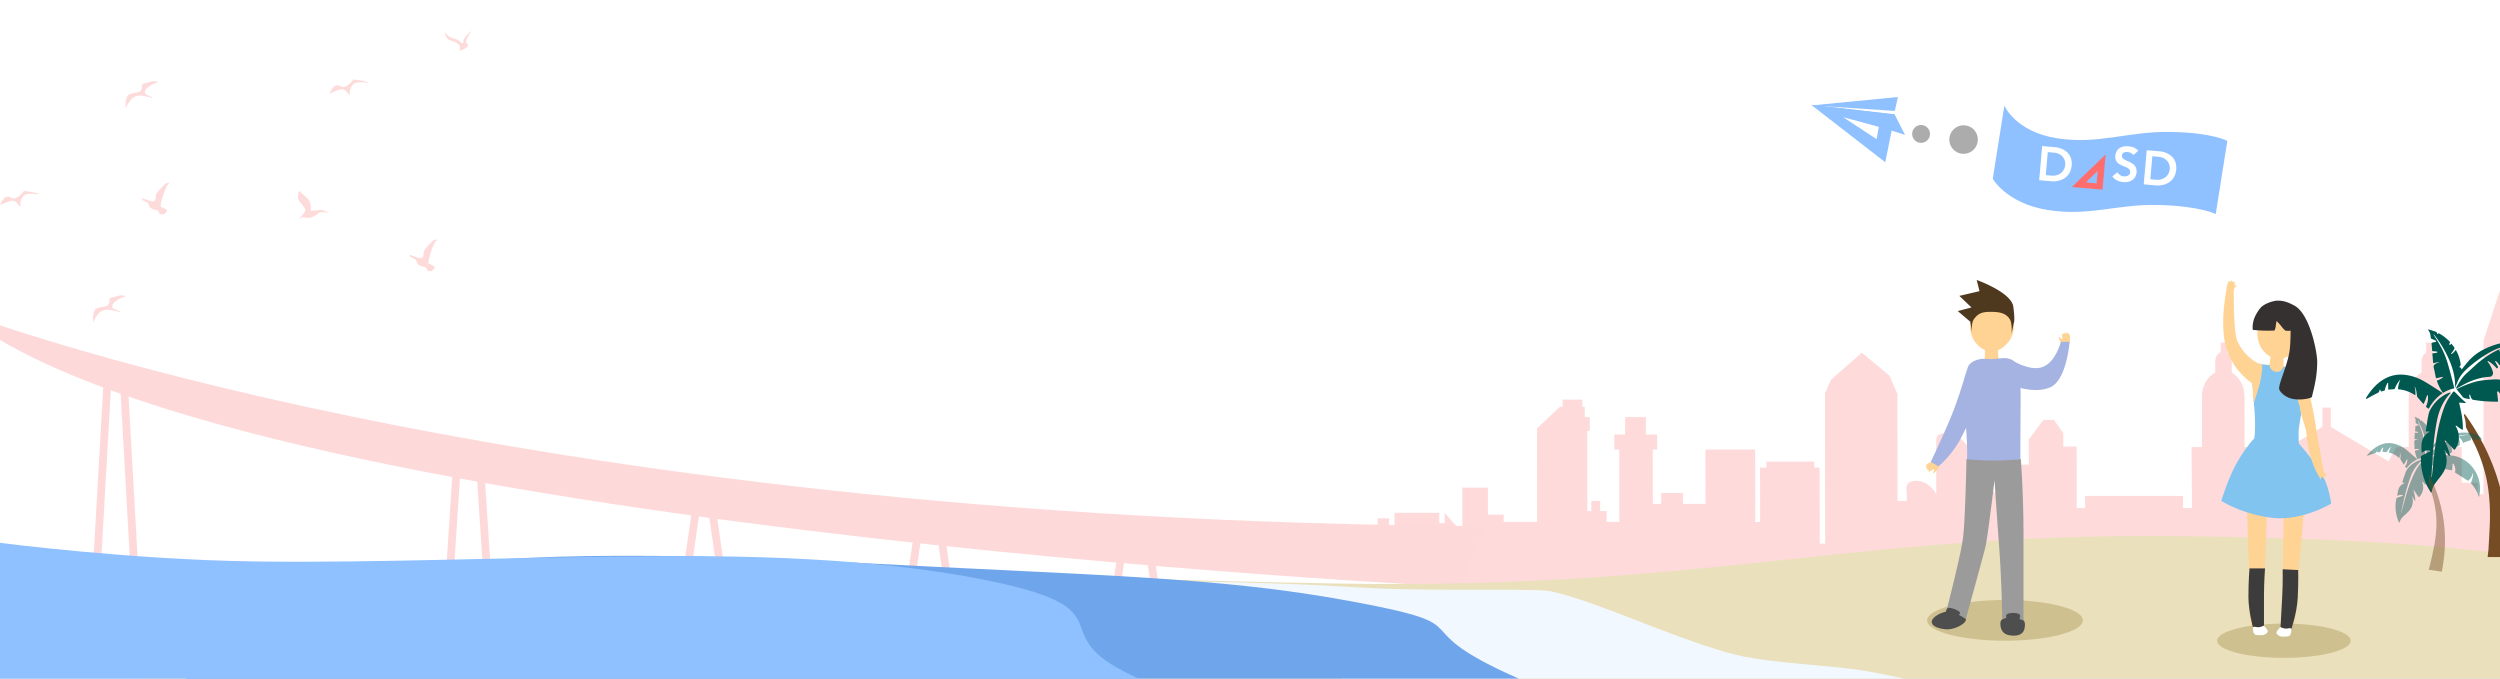 <svg xmlns="http://www.w3.org/2000/svg" xmlns:xlink="http://www.w3.org/1999/xlink" width="3500" height="950" viewBox="0 0 3500 950">
  <rect x="0" y="0" width="3500" height="950" fill="#808080" stroke="none"/>
  <defs>
    <clipPath id="clip-path">
      <rect id="矩形_7" data-name="矩形 7" width="190.043" height="69.423" transform="translate(0 0)" fill="#fff"/>
    </clipPath>
    <clipPath id="clip-header_3">
      <rect width="3500" height="950"/>
    </clipPath>
  </defs>
  <g id="header_3" data-name="header – 3" clip-path="url(#clip-header_3)">
    <rect width="3500" height="950" fill="#fff"/>
    <path id="路径_1501" data-name="路径 1501" d="M2197.938,740.283V728.425h-8.263v11.858h-3.952v-15.81h-32.694v7.465h-3.952v-7.465h-8.622v7.465H2136.5v-36.01h-18.683V715.69h-11.5v5.269H2081.9V596.741h.12l-16.964-16.012v7.6h-.042v-7.466h-1.8V575.6h-14.369v5.269h-1.8v7.466h-3.593v10.1h1.8v60.913a121.461,121.461,0,0,0-23.353-7.513V612.047h3.593V601.068h-7.9V588.333H2002.5v12.735h-8.263v10.979h3.234v35.227c-12.092-1.838-25.153-3.349-38.441-4.686V612.047h-36.286v27.207l-3.592-.314V625.222h-4.67v-4.391h-34.849v4.391h-3.952v9.567q-1.957-.161-3.951-.3V571.648h.262l-4.61-10.549-22.53-19.784-20.242,16.9-5.776,13.432h.084v62.667q-5.912.273-11.988.651a13.672,13.672,0,0,0-5.071.331q-5.6.382-11.323.843V605.309c0-.115.013-.226.013-.342,0-.1-.008-.192-.013-.288V603.7h-.139c-1.28-4.969-10.611-4.7-16.693-.233-6.557,4.817-9.172,11.126-9.293,16.137a3.428,3.428,0,0,0,.016.344h-.116v18.615l-.764.081c-2.939-1.266-7.419-.828-11.08,1.2q-11.387,1.279-23,2.75V623.027h-6.467v-9.385l.077-.057v-8.834l-10.587-14.326h-7.847l-6.791,9.766v9.661h-9.7v38.361q-3.072.443-6.147.894v-3.244H1610.5v14.271l-14.016,2.23V640.455c0-.182.011-.364.011-.547,0-8-4-14.86-9.7-17.748v-8a7.426,7.426,0,0,0-3.964-6.908v-6.989h-4.729v7.313a7.644,7.644,0,0,0-3.344,6.584v8.1c-5.564,2.954-9.43,9.765-9.362,17.646,0,.055,0,.108,0,.163h-.03v27.207c-13.177,2.056-25.908,3.994-38.03,5.738l-18.783-11.236V647.674h-6.129v14.106l-30.075,17.989q-8.084.733-15.3,1.144l-2.338-4.426h-9.1V640.071h-.027c0-.054,0-.108,0-.163.069-7.881-3.8-14.693-9.362-17.646v-8.1a7.644,7.644,0,0,0-3.343-6.584v-7.313h-4.73v6.989a7.427,7.427,0,0,0-3.963,6.908v8c-5.692,2.888-9.7,9.745-9.7,17.748,0,.129.006.256.009.385v36.2h-7.591v1.487q-7.634-.736-15.905-1.221v-77.87h.012L1369.97,534.3l-34.441-7.917-16.815,60.634.084.019v89.351c-16.151.575-32.907,1.516-49.936,2.757V612.749l-3.712-.844v-8.429l-.043-.01-12.028-31.524-35.321-11.677,0-.015-.005.012-.094-.031.039.158-14.661,34.093h23.345l0-.014.061.015h-23.319v8.783h-4.312V685.7q-5.583.629-11.137,1.287V649.376h-4.312v-6.587h-5.388v-6.148h-20.479v6.148h-6.467v6.587h-5.388v43.053q-8.915,1.253-17.6,2.558V676.6h-4.671V665.624h-23.711v33.862c-13.344,2.232-26.02,4.522-37.78,6.829-34.157,6.7-75.057,7.841-116.635,5.838V672.006H863.211V704.7q-4.861-.625-9.649-1.282V660.211H830.127v-11.8H781.189V571.742H735.7v21.064h-8.961v67.406h-6.891v-11.8H692.961V540.567H682.624V527.93H670.216v-11.8H630.928v11.8H620.59v12.637h-8.272v167.67H590.951V452.1h-8.272v-16.85H537.938l.118-.028-.007.026h44.79l-28.129-65.409.077-.3-.182.06-.01-.024-.007.03L486.821,392l-23.077,60.481-.081.019v16.171l-7.121,1.621V600.388H393.819v62.351h-8.96V639.99H369.695v22.749h-8.96V420.959l.161-.036-32.258-116.33-66.078,15.189L222.169,443.7h.023V658.526H213.92V642.517H191.676V592.584H177.114v-69.44c0-.248.015-.5.015-.744,0-15.354-7.683-28.51-18.6-34.05V473c0-6.1-3.171-11.28-7.6-13.252V446.338h-9.074v14.03c-3.8,2.311-6.416,7.091-6.416,12.631v15.547c-10.677,5.667-18.092,18.735-17.962,33.855,0,.1,0,.208,0,.313h-.052V592.58H99.958L89.3,612.745,8.416,564.363V537.3H-3.341v27.065l-80.881,48.38L-94.873,592.58h-17.468V522.714h-.058c0-.105,0-.208,0-.313.132-15.12-7.284-28.189-17.961-33.855V473c0-5.539-2.617-10.32-6.416-12.631v-14.03h-9.074v13.409c-4.432,1.972-7.6,7.153-7.6,13.252V488.35c-10.921,5.54-18.6,18.7-18.6,34.051,0,.354.014.705.022,1.057v69.127H-186.6l.59,85.4h-12.324l-.174-17.029H-335.671l.174,17.029H-347.29l-.174-86.119h-18.611V573.327L-379.1,554.589h-15.055l-20.311,27.487v16.948l.146.109v18.005H-426.73l.174,50.733h-11.718V651.863h-8.271v16.008h-5.514l-.174,12.46h-.082c.04-9.286-4.266-20.735-15.648-29.1-7.978-5.86-19.384-7.133-25.625-3.413V611.241h-.224a6.287,6.287,0,0,0,.029-.66c-.233-9.616-5.248-21.72-17.829-30.961-11.668-8.569-29.572-9.085-32.026.447h-.269v1.871c-.008.184-.026.363-.024.555,0,.223.018.436.024.656v75.419A39.214,39.214,0,0,0-555.5,645.338c-11.421-8.389-29.883-7.392-30.132,4.225a33.618,33.618,0,0,0,.714,8.02h-.344l.174,10.289h-13.1l-.174-149.307h.161l-11.08-25.769-38.838-32.428-43.223,37.959-8.847,20.238h.5l.174,209.129h-7.582l-.174-106.342h-7.583v-8.425H-781.7v8.425h-8.961l.174,125.721h0V697.36h-6.892l-.174-101.286h-69.616l.174,76.01h-31.708V656.917h-30.327v15.167H-940.75l-.174-76.01h6.2V575.01h-15.852V550.578h-28.949V575.01h-15.164v21.064h6.891l.174,101.286h-17.92V682.2h-8.961V667.871h-12.407V682.2h-5.513l-.174-112.239h3.446V550.578h-6.892V536.252h-3.448v-10.11h-27.57v10.11h-3.446v14.325h-.082v-14.59l-32.548,30.72h.234l.174,130.653H-1149.6V687.25h-22.059V649.336H-1207.5v69.089h-7.58V704.1l-17.132-19.456v14.323h-7.583V684.645h-62.723v30.333h-7.583v-22.75h-15.853v22.75h-53.072v15.167h146.171V768.9h-15.164V840.52H974.157V768.9H946.612V747.978L1013.426,749v19.387H999.069v37.328H2157.316V768.389h-7.9v-20.2H2225.6v-7.9Z" transform="translate(3254.736 33.315)" fill="#fda2a2" opacity="0.397"/>
    <g id="组_39" data-name="组 39" transform="translate(-59.33 434.675)">
      <g id="组_34" data-name="组 34" transform="translate(661.383 197.916)">
        <rect id="矩形_28" data-name="矩形 28" width="106.691" height="18.808" transform="translate(0 233.733)" fill="#fed9d9"/>
        <rect id="矩形_29" data-name="矩形 29" width="82.911" height="18.808" transform="translate(11.971 220.971)" fill="#fed9d9"/>
        <path id="路径_1542" data-name="路径 1542" d="M.669.033,11.555,0l-.669,229.9L0,229.932Z" transform="matrix(-0.998, 0.068, -0.068, -0.998, 89.908, 229.406)" fill="#fed9d9"/>
        <path id="路径_1543" data-name="路径 1543" d="M0,0,10.886.033l.669,229.9L.669,229.9Z" transform="matrix(0.998, 0.068, -0.068, 0.998, 33.379, 0)" fill="#fed9d9"/>
      </g>
      <g id="组_35" data-name="组 35" transform="translate(1596.27 289.92)">
        <rect id="矩形_32" data-name="矩形 32" width="106.691" height="18.808" transform="translate(0 141.729)" fill="#fed9d9"/>
        <rect id="矩形_33" data-name="矩形 33" width="82.911" height="18.808" transform="translate(11.971 128.967)" fill="#fed9d9"/>
        <path id="路径_1544" data-name="路径 1544" d="M0,0,10.894.072l.747,118.108L.747,118.108Z" transform="translate(32.07 19.037) rotate(8.513)" fill="#fed9d9"/>
        <path id="路径_1545" data-name="路径 1545" d="M.747.072,11.641,0l-.747,118.108L0,118.18Z" transform="translate(91.787 135.914) rotate(171.487)" fill="#fed9d9"/>
        <path id="路径_186" data-name="路径 186" d="M4455.779,3813v23.51h30.36c.6-3.022,5.231-5.374,10.855-5.374s10.25,2.352,10.855,5.374h30.841V3813Z" transform="translate(-4443.809 -3813)" fill="#fed9d9"/>
      </g>
      <g id="组_36" data-name="组 36" transform="translate(1307.168 289.92)">
        <rect id="矩形_36" data-name="矩形 36" width="106.691" height="18.808" transform="translate(0 141.729)" fill="#fed9d9"/>
        <rect id="矩形_37" data-name="矩形 37" width="82.911" height="18.808" transform="translate(11.971 128.967)" fill="#fed9d9"/>
        <path id="路径_1546" data-name="路径 1546" d="M0,0,10.894.072l.747,118.108L.747,118.108Z" transform="translate(32.07 19.037) rotate(8.513)" fill="#fed9d9"/>
        <path id="路径_1547" data-name="路径 1547" d="M.747.072,11.641,0l-.747,118.108L0,118.18Z" transform="translate(91.787 135.914) rotate(171.487)" fill="#fed9d9"/>
        <path id="路径_187" data-name="路径 187" d="M4301.779,3813v23.51h30.36c.6-3.022,5.231-5.374,10.855-5.374s10.25,2.352,10.855,5.374h30.841V3813Z" transform="translate(-4289.809 -3813)" fill="#fed9d9"/>
      </g>
      <g id="组_37" data-name="组 37" transform="translate(991.785 278.232)">
        <rect id="矩形_40" data-name="矩形 40" width="106.691" height="18.808" transform="translate(0 153.416)" fill="#fed9d9"/>
        <rect id="矩形_41" data-name="矩形 41" width="82.911" height="18.808" transform="translate(11.971 140.654)" fill="#fed9d9"/>
        <path id="路径_1548" data-name="路径 1548" d="M0,0,10.894.072l.943,149.145L.943,149.145Z" transform="translate(36.471 0) rotate(8.513)" fill="#fed9d9"/>
        <path id="路径_1549" data-name="路径 1549" d="M.928.072,11.823,0l-.928,146.817L0,146.888Z" transform="translate(91.967 147.575) rotate(171.487)" fill="#fed9d9"/>
      </g>
      <g id="组_38" data-name="组 38" transform="translate(167.309 84.845)">
        <rect id="矩形_44" data-name="矩形 44" width="106.691" height="18.808" transform="translate(0 346.804)" fill="#fed9d9"/>
        <rect id="矩形_45" data-name="矩形 45" width="82.911" height="18.808" transform="translate(11.971 334.042)" fill="#fed9d9"/>
        <path id="路径_1550" data-name="路径 1550" d="M.8.03,11.694-.129,7.872,318.947l-10.894.158Z" transform="matrix(-0.998, 0.068, -0.068, -0.998, 90.038, 342.34)" fill="#fed9d9"/>
        <path id="路径_1551" data-name="路径 1551" d="M0,0,10.894.148l3.891,342.9L3.891,342.9Z" transform="matrix(0.998, 0.068, -0.068, 0.998, 37.804, 0)" fill="#fed9d9"/>
      </g>
      <path id="路径_188" data-name="路径 188" d="M3593.5,3559s756.7,294.7,2137.44,301.889l-33.328,85.215S3953.371,3863.332,3593.5,3559Z" transform="translate(-3593.5 -3559)" fill="#fed9d9"/>
    </g>
    <path id="路径_1552" data-name="路径 1552" d="M8.506,0c.464,0,.922,1.874,1.667,2.122.423.133,1.38-2.163,2.059-1.77.448.253.71,1.421,1.3,2.2.267.349.922-.332,1.333.3a11.749,11.749,0,0,1,.644,3.939c-.015,1.312,0,2.18,0,3.768,0,4.971-3.134,9-7,9S0,11.406,0,6.436C0,4.467,3.708,11.251,4.7,9.5c.6-1.063-.677-5.838,0-7.945.21-.663,1.258.749,2.352,1C7.495,2.646,7.977,0,8.506,0Z" transform="matrix(-0.438, -0.899, 0.899, -0.438, 2700.857, 665.291)" fill="#ffd394"/>
    <path id="路径_1530" data-name="路径 1530" d="M10,0c5.523,0,5.982,5.266,5.982,11.618,0,1.048-.1,5.7-.751,6.176s-.591-2.126-1.5-1.137C12.51,18.018,13.1,20.344,10,20.344c-1.568,0-.937.126-1.646-1.11-.436-.73-2.188-.19-2.686-1.439-.293-.714-1.908-.287-2.138-1.762-.074-.444-1.7-.286-1.7-1.232,0-.775-.993-1.406,1.05-5.105S5.151,0,10,0Z" transform="translate(2767 630.11)" fill="#ffd394"/>
    <path id="路径_1529" data-name="路径 1529" d="M7-1.557c.464,0,.922,1.874,1.667,2.122C9.09.7,10.048-1.6,10.726-1.205c.448.253.71,1.421,1.3,2.2.267.349.922-.332,1.333.3A11.749,11.749,0,0,1,14,5.232C13.985,6.544,14,7.412,14,9c0,4.971-3.134,9-7,9S-1.506,9.849-1.506,4.878c0-1.968,3.708,4.816,4.7,3.066.6-1.063-.677-5.838,0-7.945C3.4-.663,4.451.749,5.545,1,5.989,1.089,6.471-1.557,7-1.557Z" transform="translate(2884 466.685)" fill="#ffd394"/>
    <path id="路径_1526" data-name="路径 1526" d="M-124.459,166.379s329.28-142.4,701.51-133.372S995.976,56.02,1506.08,65.354,2221.2-1.979,2651.158-.989s569.92,37.957,569.92,37.957L3192.332,275.58l-3459.137-.024Z" transform="translate(361 751.46)" fill="#ebe0bc"/>
    <g id="组_129" data-name="组 129" transform="translate(3109.78 392.639)">
      <path id="路径_1519" data-name="路径 1519" d="M1.741,0h18.8a91.608,91.608,0,0,0,1.02,14.4,50.87,50.87,0,0,0,3.511,11.56l-12.9,4.809L0,25.958A55.9,55.9,0,0,0,2.32,13.749,78.29,78.29,0,0,0,1.741,0Z" transform="translate(67.469 99.95) rotate(7)" fill="#ffd394"/>
      <path id="路径_1518" data-name="路径 1518" d="M28.605,0H0L7.51,189.244H19.481s4.207-6.635,6.488-53.946c.454-9.415-1.337-30.357,0-50.188S28.605,0,28.605,0Z" transform="translate(87.55 311.622) rotate(3)" fill="#ffd394"/>
      <path id="路径_1516" data-name="路径 1516" d="M-33.346-.151s.769-3.662,1.661-4.506,1.907,1.128,1.907,1.128,1.537-2.245,2.151-2.084.305,2.727.305,2.727,1.623-2.53,2.163-2.256,0,3.352,0,3.352,2.063-2.587,2.415-1.738S-24.018,1.41-23.749,1.6s3.225-.729,3.225,0-2.783,2.71-2.783,2.71l-1.356,3.408S-25.378,66-19.57,79.411c6.96,16.072,23.387,31.655,37.425,33.157s-12.1,29.005-12.1,29.005S-25.32,124.078-35.475,87.7c-7.869-28.187-2.264-65.447.756-81.3.022-.116-.07-1.923,0-2.28C-34.03.6-33.346-.151-33.346-.151Z" transform="translate(42.14 5.622)" fill="#ffd394"/>
      <ellipse id="椭圆_3" data-name="椭圆 3" cx="30.433" cy="34.908" rx="30.433" ry="34.908" transform="translate(50.528 39.619)" fill="#ffd394"/>
      <path id="路径_1517" data-name="路径 1517" d="M-10.193,2.575H18.412L10.9,191.819H-1.069s-4.207-6.635-6.488-53.946c-.454-9.415,1.337-30.357,0-50.188S-10.193,2.575-10.193,2.575Z" transform="translate(46.227 308.771)" fill="#ffd394"/>
      <path id="路径_1515" data-name="路径 1515" d="M3.886-1.247C7.778-9.952,14.377-9.574,25.956-8c1.345.3.808,7.951,9.59,9.273S45.574-5.98,46.658-5.956c5.091.54,20.8,3.775,28.155,18.716C80.5,24.311,70.769,55.1,67.749,80.049c-1.034,8.54,0,22.07,0,22.07a341.809,341.809,0,0,1,28.907,37c13.272,19.975,16.274,46.771,16.274,46.771s-40.672,24.916-82.966,19.9S-40.972,182-40.972,182s9.868-31.711,21.235-52.13A202.4,202.4,0,0,1,3.886,95.9s2.469,3.032,2.469-21.254S-.137,7.75,3.886-1.247Z" transform="translate(40.972 126.48)" fill="#81c4ef"/>
      <path id="路径_1520" data-name="路径 1520" d="M17.331,2.873c3.054,1.064-.98,20.451-2.012,25.943s-8.286,27.2-8.286,27.2S5.7,54.564,5.469,45.428c-.124-4.948-.4-10.223-.712-12.291C4.032,28.329,0,20.751,0,16.4,0,7.5,14.277,1.809,17.331,2.873Z" transform="translate(38.892 114.519)" fill="#ffd394"/>
      <path id="路径_1522" data-name="路径 1522" d="M2.2-.342s12.123,3.2,12.123,17.779S8.495,55.011,8.495,55.011-1.494,40.952-1.494,26.369A102.282,102.282,0,0,1,2.2-.342Z" transform="translate(107.075 130.954)" fill="#ffd394"/>
      <path id="路径_1521" data-name="路径 1521" d="M4.439,0,14.41,4.258S16.376,18.1,17.593,37.105c.829,12.945.9,28.811,1.352,42.982.735,23.057,1.038,37.811,1.475,44.189.01.142.362,1.376.389,1.75.122,1.7.55,1.853.55,1.853a21.321,21.321,0,0,1,2.951,2.506c.321.577-2.047-.288-2.047-.288s1.83,2.318,1.455,2.611-2.955-1.438-2.955-1.438,1.209,2.432.945,2.98-2.115-1.59-2.115-1.59,1.6,3.026.591,2.736-4.527-3.09-4.527-3.09-.145,3.7-.57,4.057-1.13-2.615-1.13-2.615S3.709,114.311,3.709,80.074c0-4.944.583-8.732.245-14.221C3.358,56.153,0,44.5,0,34.633A130.869,130.869,0,0,1,4.439,0Z" transform="translate(105.54 145.782) rotate(-8)" fill="#ffd394"/>
      <path id="路径_1523" data-name="路径 1523" d="M-54.207-3.571a35.784,35.784,0,0,1,1.842-15.337c2.2-6.57,8.035-15,10.886-17.322,6.309-5.135,16.484-8.137,22.061-8.233,10.766-.186,18.477,4.4,22.521,6.379,22.5,11.017,32.913,65.1,32.913,79.354,0,25.459-6.948,44.427-7.2,48.672C28.676,92.2,13.128,95.584.846,92.9-9.477,90.647-16.676,82.653-17.21,79.276c-1.137-7.2,10.913-31,14.38-52.369,1.691-10.424,1.58-29.466,1.58-29.466a12.684,12.684,0,0,1-3.233.4,30.346,30.346,0,0,1-4.221-.4A38.33,38.33,0,0,1-14-8.324a67.584,67.584,0,0,0-6.864-7.646s-.687,3.637-1.268,7.646A14.845,14.845,0,0,1-23.9-2.559s-8.866.253-16.443,0S-54.207-3.571-54.207-3.571Z" transform="translate(98.286 72.731)" fill="#363131"/>
    </g>
    <path id="路径_1525" data-name="路径 1525" d="M1070.009,0c101.762,0,148.766,21.528,208.6,61.528,52.8,35.3,72.519,122.278,72.519,170.845,0,103.553-155.357,187.5-347,187.5s-485.257,64.659-485.257-38.894c0-56.954-621.658-53.517-547.481-87.9,7.515-3.484,114.173-48.261,230.348-89.226C302,168.5,431.438,106.934,454.09,102.839c67.338-12.174,168.591-6.385,260.453-17.468,58.93-7.11,147.873-44.529,201.993-55.084C981.926,17.535,1048.787,0,1070.009,0Z" transform="matrix(0.921, 0.391, -0.391, 0.921, 1793.596, 555.656)" fill="#f2f8ff"/>
    <path id="路径_1524" data-name="路径 1524" d="M1580.013,13.6c186.982-1.908,91.068,15.755,213.022,50.649,145.931,41.754,307.641,26.637,307.641,97.91,0,130.775-423.739,236.79-946.447,236.79S29.891,638.4,29.891,507.62c0-85.788-144.531-126.73,202.028-268.762,125.182-51.3,322.7-98.752,656.486-145.207S1393.031,15.507,1580.013,13.6Z" transform="translate(338.446 526.106) rotate(11)" fill="#6ea5eb"/>
    <ellipse id="椭圆_7" data-name="椭圆 7" cx="93.5" cy="24" rx="93.5" ry="24" transform="translate(3104 873)" fill="#cec08f"/>
    <path id="路径_1527" data-name="路径 1527" d="M1.523,0H23.272s-1.478,17.936-1.478,39.194V82.963H6.528S0,60.452,0,39.194,1.523,0,1.523,0Z" transform="translate(3147.777 795.793)" fill="#3c3c3c"/>
    <path id="路径_1528" data-name="路径 1528" d="M21.746-.057,0,0S1.428,17.934,1.37,39.2l-.12,43.776,15.265-.04S23.1,60.4,23.161,39.139,21.746-.057,21.746-.057Z" transform="translate(3195.728 796.972) rotate(3)" fill="#3c3c3c"/>
    <g id="组_123" data-name="组 123" transform="translate(0.048 42.892)" opacity="0.387">
      <path id="路径_29" data-name="路径 29" d="M16829.23,1013.1c1.07-.726-9.738-3.99-10.906-5.985s-.2-4.722,2.318-7.338,11.408-7.968,15.045-7.968-3.137-2.546-6.457-1.988-15.184,4.087-15.184,4.087.834,7.319-2.631,10.133-14.17,1.181-17.635,5.981-2.744,17.9-2.744,17.9,5.471-11.925,10.234-14.824,7.57-3.493,12.775-3.079S16828.16,1013.827,16829.23,1013.1Z" transform="translate(-16615.277 -918.999)" fill="#fda2a2"/>
      <path id="路径_30" data-name="路径 30" d="M16832.371,1007.988a9.884,9.884,0,0,0,6.531,11.64c8.656,3.306,11.332,4.41,12.961,7.541s0,7.28,0,7.28,10.789-3.176,11.777-7.28-4.287-3.045-2.275-7.541,7.057-13.469,7.057-13.469-10.9,10.2-10.9,13.469-.326,3.425-1.691,4.06-3.523-4.687-12.635-6.869S16832.371,1007.988,16832.371,1007.988Z" transform="translate(-16208.704 -1006.158)" fill="#fda2a2"/>
      <path id="路径_31" data-name="路径 31" d="M16787.916,930.159c-2.037,2.03,2.506,3.641,6.234,5.576s2.787,5.662,5.422,7.9,6.25,2.324,9.117,3.549,3.645,4.86,3.645,4.86,3.811,1.819,6.77,0a8.994,8.994,0,0,0,3.775-4.86s-5.781-4.682-8.557-4.78,5.588-27.357,9.768-31.376-2.281-2.6-4.986,0-11.545,11.741-11.842,14.386-.055,5.6-1.742,7.886-5.16.874-8.27,0S16787.916,930.159,16787.916,930.159Z" transform="translate(-16588.873 -695.532)" fill="#fda2a2"/>
      <path id="路径_32" data-name="路径 32" d="M16827.063,947.721s3.748-10.968,9.707-11.816,5.852,3.738,11.9,1.823,11.926-10.119,11.926-10.119,16.73,2.226,21.053,4.037-15.732-1.874-19.957,1.59-6.279,7.588-6.279,14.484-4.109-8.2-12.422-6.161A76.674,76.674,0,0,0,16827.063,947.721Z" transform="translate(-16365.791 -859.306)" fill="#fda2a2"/>
      <path id="路径_34" data-name="路径 34" d="M16829.23,1013.1c1.07-.726-9.738-3.99-10.906-5.985s-.2-4.722,2.318-7.338,11.408-7.968,15.045-7.968-3.137-2.546-6.457-1.988-15.184,4.087-15.184,4.087.834,7.319-2.631,10.133-14.17,1.181-17.635,5.981-2.744,17.9-2.744,17.9,5.471-11.925,10.234-14.824,7.57-3.493,12.775-3.079S16828.16,1013.827,16829.23,1013.1Z" transform="translate(-16660.883 -619.196)" fill="#fda2a2"/>
      <path id="路径_36" data-name="路径 36" d="M16787.916,930.159c-2.037,2.03,2.506,3.641,6.234,5.576s2.787,5.662,5.422,7.9,6.25,2.324,9.117,3.549,3.645,4.86,3.645,4.86,3.811,1.819,6.77,0a8.994,8.994,0,0,0,3.775-4.86s-5.781-4.682-8.557-4.78,5.588-27.357,9.768-31.376-2.281-2.6-4.986,0-11.545,11.741-11.842,14.386-.055,5.6-1.742,7.886-5.16.874-8.27,0S16787.916,930.159,16787.916,930.159Z" transform="translate(-16214.004 -616.084)" fill="#fda2a2"/>
      <path id="路径_37" data-name="路径 37" d="M16827.063,947.721s3.748-10.968,9.707-11.816,5.852,3.738,11.9,1.823,11.926-10.119,11.926-10.119,16.73,2.226,21.053,4.037-15.732-1.874-19.957,1.59-6.279,7.588-6.279,14.484-4.109-8.2-12.422-6.161A76.674,76.674,0,0,0,16827.063,947.721Z" transform="translate(-16827.063 -703.262)" fill="#fda2a2"/>
      <path id="路径_38" data-name="路径 38" d="M16890.684,952.06a25.86,25.86,0,0,1,5.188-2.246c3.652-1.25,2.754,2.1,11.23,0s9.375-6.759,14.141-7.345,12.084,1.813,12.084,1.813-8.281-5.625-13.393-5.067-12.832,1.433-12.832,1.433.961-7.435-1.348-12.858-13.219-12.727-14.172-14.966-4.453,10.168,0,14.966,8.557,9.971,7.744,12.858S16890.684,952.06,16890.684,952.06Z" transform="translate(-16472.16 -688.261)" fill="#fda2a2"/>
    </g>
    <path id="路径_1531" data-name="路径 1531" d="M10.663,2.957a33.606,33.606,0,0,0,5.666-2.1s5.52,5.561,5.52,7.988c0,1.942-2.827,4.306-6.507,5.228-2.578.648-5.827,0-8.362,0-5.523,0-5.947-6.364-5.947-9.954S6.827,4.087,10.663,2.957Z" transform="translate(3153 875)" fill="#fff"/>
    <path id="路径_1532" data-name="路径 1532" d="M12.218,2.957A33.607,33.607,0,0,1,6.552.855s-5.52,5.561-5.52,7.988c0,1.942,2.827,4.306,6.507,5.228,2.578.648,5.827,0,8.362,0,5.523,0,5.947-6.364,5.947-9.954S16.054,4.087,12.218,2.957Z" transform="translate(3186 877)" fill="#fff"/>
    <path id="路径_1533" data-name="路径 1533" d="M1398.284,0C1613.6,0,1499.506,53.9,1621.46,88.791c145.931,41.753,350.259,54.641,350.259,125.914,0,130.776-324.673,176.348-847.381,176.348S0,630.5,0,499.726c0-73.262,41.656-287.492,41.656-287.492s183.459-11.568,355.336-42.5S739.117,96.643,970.754,50.615C1201.019,4.86,1332.973,0,1398.284,0Z" transform="translate(-0.718 543.67) rotate(11)" fill="#8fc0ff"/>
    <g id="Group_7" data-name="Group 7" transform="matrix(-0.899, 0.438, -0.438, -0.899, 2689.587, 202.641)">
      <path id="路径_1534" data-name="路径 1534" d="M97.323,94.023.6,32.49,0,0Z" transform="translate(14.227 22.174)" fill="#8fc0ff"/>
      <path id="路径_1535" data-name="路径 1535" d="M41.332,0,0,54.006l99.358,63.663ZM27.776,48.434,38.1,34.368,66.755,82.6Z" transform="translate(14.545 0)" fill="#8fc0ff"/>
      <path id="路径_1536" data-name="路径 1536" d="M12.385,0,113.864,58.05,0,15.6Z" transform="translate(0 58.694)" fill="#8fc0ff"/>
    </g>
    <path id="路径_1537" data-name="路径 1537" d="M0,3.73S20.915,37.3,79.732,37.3,176.194,12.124,235.268,3.73s80.761,0,80.761,0V107.36s-23.042-7.791-81.254,0-92.9,31.166-151.592,31.166S0,107.36,0,107.36Z" transform="translate(2806.671 144.209) rotate(9)" fill="#8fc0ff"/>
    <g id="_5gUDqE" data-name="5gUDqE" transform="translate(3312.108 461.194)">
      <g id="组_113" data-name="组 113">
        <path id="路径_1474" data-name="路径 1474" d="M1494.824,4942.286l3.665-.161a.562.562,0,0,1,.324,1.053,23.266,23.266,0,0,0-2.964,1.847,19.1,19.1,0,0,0-6.88,11.114c-1.22,4.968-.916,9.955-.591,15.175a.6.6,0,0,0,1,.376c3.1-2.7,6.5-3.785,10.657-2.681a.559.559,0,0,1,.125,1.045c-3.889,2.019-7.539,3.938-11.23,5.78a2.361,2.361,0,0,0-1.565,2.272,83.16,83.16,0,0,0,13.67,49.022l.307.47,1.486-.417a13.444,13.444,0,0,1,.074-1.909c.525-4.232,2.6-7.881,5.11-11.3,3.371-4.6,7.228-8.906,10.229-13.7,6.4-10.231,6.526-21,1.9-31.925a1.154,1.154,0,0,1-.118-.821q3.349,4.548,6.7,9.1l1.476-.621c-.307-1.28-.622-2.558-.988-3.822-.669-2.313-1.415-4.612-2.252-6.875q-1.232-3.329-2.727-6.566c-.5-1.083-1.038-2.149-1.569-3.228a.588.588,0,0,1,.982-.618q6.026,6.387,12.056,12.775a.618.618,0,0,0,.9-.012c5.681-6.276,9.045-20.382,1.426-32.791-.33-.538.375-1.108.888-.721.939.712,1.882,1.418,2.842,2.1,1.71,1.222,3.471,2.379,5.39,3.491a.6.6,0,0,0,.9-.48,109.609,109.609,0,0,0-1.31-18.425c-.99-6.15-2.489-12.225-3.8-18.359a.577.577,0,0,1,.635-.677l7.907.674a.566.566,0,0,0,.457-.98c-1.972-1.727-3.869-3.35-5.66-5.073-3.174-3.052-6.238-6.207-9.343-9.323-1.078-1.082-1.987-1.153-2.873.129a134.055,134.055,0,0,0-7.482,11.363c-4.9,8.9-7.731,18.511-10.313,28.208-3.917,14.707-6.091,29.683-7.884,44.715-1.358,11.383-2.461,22.794-3.685,34.193-.021.193-.138.376-.479.526,0-.721-.036-1.443.005-2.163.686-11.87,1.178-23.754,2.128-35.6a385.176,385.176,0,0,1,5.1-39.575c2.219-11.952,6.219-23.276,13.45-33.385,1.743-2.437,3.778-4.687,5.724-6.939a.573.573,0,0,0-.655-.893,37.3,37.3,0,0,0-8.454,3.915,52.965,52.965,0,0,0-19.437,20.8c-1.545,2.973-2.2,6.437-2.821,9.752-1.187,6.351-2.057,12.757-3.051,19.142a2.565,2.565,0,0,0-.018.463A.587.587,0,0,0,1494.824,4942.286Z" transform="translate(-1410.175 -4799.352)" fill="#005951"/>
        <path id="路径_1475" data-name="路径 1475" d="M1639.082,5151.749h27.074a.584.584,0,0,0,.6-.551c2.266-72.8-17.01-139.5-60.266-199.567l-1.457.613c.442,1.746.886,3.491,1.351,5.231a37.958,37.958,0,0,1,1.5,11.182,4.321,4.321,0,0,0,.507,1.994c4.209,8.37,8.6,16.66,12.647,25.1a212.279,212.279,0,0,1,10.98,28.475,189.97,189.97,0,0,1,6.871,29.784,273.862,273.862,0,0,1,2.739,44.3c-.278,13.857-1.237,27.7-1.984,41.548-.18,3.339-.71,6.659-1.068,9.99-.045.421-.065.844-.087,1.3A.58.58,0,0,0,1639.082,5151.749Z" transform="translate(-1467.81 -4833.025)" fill="#754c24"/>
        <path id="路径_1476" data-name="路径 1476" d="M1585.969,4864.712a.551.551,0,0,0-.15.828c1.826,2.231,3.613,4.4,5.378,6.589,1.056,1.307,2.006,2.7,3.131,3.949a4.549,4.549,0,0,0,2.076,1.363c2.164.556,4.371.964,6.674,1.43a.585.585,0,0,0,.719-.611c-.2-1.748-.437-3.445-.538-5.121a.6.6,0,0,1,1.167-.181,29.88,29.88,0,0,0,2.105,5.348,3.335,3.335,0,0,0,2.155,1.546,194.974,194.974,0,0,0,33.786,2.612,5.367,5.367,0,0,0,.587-.044.575.575,0,0,0,.522-.622c-.494-4.447-.983-8.856-1.471-13.261l1.482-.589a32.163,32.163,0,0,1,2.6,3.28,23.208,23.208,0,0,1,4.072,13.813,1.547,1.547,0,0,0,1.152,1.687q9.747,4.2,19.466,8.461c2.863,1.254,5.715,2.532,8.542,3.857a2.009,2.009,0,0,0,2.442-.57,30.78,30.78,0,0,0,6.215-15.779c.038-.376.063-.752.109-1.127.01-.078.089-.148.388-.618.259,2.039.585,3.717.666,5.4a59.583,59.583,0,0,1-1.32,15.756,2.294,2.294,0,0,0,.915,2.663,71.567,71.567,0,0,1,19.942,24.708,1.029,1.029,0,0,0,.121.188.614.614,0,0,0,.52.232l.117-.007c.056-3.425.3-6.859.134-10.274a68.681,68.681,0,0,0-9.426-31.545,73.287,73.287,0,0,0-33.928-30.875,70.155,70.155,0,0,0-24.056-5.906,73.5,73.5,0,0,0-9.513.405c-7.386.446-14.745,1.063-21.885,3.1a145.684,145.684,0,0,0-24.651,9.782C1586.128,4864.621,1586.049,4864.665,1585.969,4864.712Z" transform="translate(-1458.342 -4781.305)" fill="#005951"/>
        <path id="路径_1477" data-name="路径 1477" d="M1544.981,4788.7c1.481-3.607,2.847-7.232,4.447-10.76,2.937-6.479,7.614-11.754,12.968-16.555a178.552,178.552,0,0,1,25.968-19.323,100.075,100.075,0,0,1,35.139-13.7c.633-.112,1.264-.238,1.9-.344a3.239,3.239,0,0,1,.677.207,101.984,101.984,0,0,0-18.932,6.354.553.553,0,0,0-.046,1c4.761,2.685,8.865,5.791,11.005,10.812a.607.607,0,0,0,.895.239c1.2-.812,2.331-1.63,3.553-2.3,3.311-1.8,6.657-3.546,10.05-5.2a1.5,1.5,0,0,0,1.026-1.594,18.836,18.836,0,0,0-1.6-7.658.586.586,0,0,1,.932-.65c1.356,1.139,2.664,3.3,4.746,7.574a.607.607,0,0,0,.688.312c2.885-.7,5.83-1.292,8.658-2.205a20.983,20.983,0,0,1,9.486-1.165,4.435,4.435,0,0,0,.728-.05,20.385,20.385,0,0,0-9.529-7.333c-7.555-2.888-15.4-3.306-23.412-2.58a104.7,104.7,0,0,0-19.1,3.459,107.221,107.221,0,0,0-20.763,8.024,74.056,74.056,0,0,0-21,16.262c-3.161,3.537-6.011,7.324-8.931,11.011a.6.6,0,0,1-1.071-.34v-1.222l-1.511-.637-.06.052-1.018-.847q.665-.918,1.311-1.847a2.867,2.867,0,0,0,.548-1.8,53.6,53.6,0,0,0-6.471-19.6.611.611,0,0,0-1.031-.027,15.912,15.912,0,0,1-4.957,4.979c-.591.366-1.246-.358-.768-.852a20.086,20.086,0,0,0,3.417-4.6c.089-.168.2-.323.3-.486.91-1.506,1.1-2.893-.267-4.354a33.46,33.46,0,0,1-2.632-3.451.618.618,0,0,0-.874-.117l-1.647,1.293-1.24-.864c.3-.7.6-1.4.929-2.094a1.433,1.433,0,0,0-.344-1.856,62.255,62.255,0,0,0-15-11.5,2.369,2.369,0,0,0-.545-.117l-.18.96-1.414.119a8.669,8.669,0,0,1-.329-1,3.248,3.248,0,0,0-2.465-2.343c-3.072-1-6.135-2.021-9.261-2.947a.573.573,0,0,0-.651.886c2.645,3.125,3.209,6.973,3.673,10.841.106.886.431,1.2,1.308,1.545,2.085.815,4.114,1.759,6.148,2.69l-.187,1.367c-1.308.236-2.617.472-3.9.8-2.613.678-2.528.733-2.244,3.323.305,2.791.489,5.595.719,8.42a.585.585,0,0,0,.532.52l6.511.677.047,1.378-6.351,1.067a.576.576,0,0,0-.492.607c.385,4.3.756,8.447,1.121,12.516a.592.592,0,0,0,.729.5l7.284-1.582.11.351-.885.386c-1.078.472-2.207.86-3.223,1.431-2.387,1.34-3.977,2.9-3.126,6.012,1.156,4.23,1.809,8.583,2.7,12.878a9.224,9.224,0,0,0,.424,1.3.6.6,0,0,0,.7.365l8.117-1.866a.568.568,0,0,1,.538.972,24.269,24.269,0,0,1-7.677,4.055.563.563,0,0,0-.369.711,64.3,64.3,0,0,0,8.091,16.287.616.616,0,0,0,.825.152,45.138,45.138,0,0,1,14.87-6,.565.565,0,0,0,.452-.678c-.7-2.85-1.327-5.607-2.065-8.339-2.535-9.391-4.932-18.822-7.732-28.143a122.577,122.577,0,0,0-10.511-23.968c-2.6-4.7-5.6-9.212-8.413-13.81a1.272,1.272,0,0,1-.2-.883,4.034,4.034,0,0,1,.662.542,155.292,155.292,0,0,1,20.11,32.906c5.9,13.09,9.8,26.583,9.317,40.979A2.3,2.3,0,0,0,1544.981,4788.7Z" transform="translate(-1419.891 -4707)" fill="#005951"/>
        <path id="路径_1478" data-name="路径 1478" d="M1337.277,4871.514c.539-.362,1.087-.708,1.656-1.02,4.546-2.49,9.1-4.978,13.746-7.285a4.036,4.036,0,0,0,2.4-2.75c.125-.467.27-.931.435-1.434a.6.6,0,0,1,1.144.024l.46,1.659a.6.6,0,0,0,.749.4c1.486-.424,2.939-.822,4.361-1.3a1.382,1.382,0,0,0,.633-.964,34.308,34.308,0,0,1,3.506-9.451.6.6,0,0,1,1.132.247v8.231a.58.58,0,0,0,.636.563c2.573-.18,5.2-.348,7.826-.6.321-.03.705-.567.854-.942a44.691,44.691,0,0,1,6.362-10.981,8.28,8.28,0,0,1,1.353-1.355,37.316,37.316,0,0,0-3.284,12.869.578.578,0,0,0,.539.6,48.211,48.211,0,0,1,22.877,7.939.6.6,0,0,0,.944-.42,36.236,36.236,0,0,0-1.025-10.955l.424-.1a47.334,47.334,0,0,1,1.794,5.43c.526,2.531.724,5.123,1.1,7.684a2.556,2.556,0,0,0,.493,1.247c2.569,3.048,5.175,6.067,7.772,9.093.07.082.141.162.23.26a.611.611,0,0,0,1-.152c.965-2.21,1.906-4.247,2.688-6.338.635-1.7,1.163-3.432,1.685-5.129a.6.6,0,0,1,1.156.044c.932,4.43.092,10.083-2.446,15.461a.546.546,0,0,0,.169.674l3.02,2.273a.611.611,0,0,0,.9-.186,59.4,59.4,0,0,1,18.6-21.028.548.548,0,0,0,0-.917c-2.116-1.433-4.125-2.843-6.206-4.149-6.744-4.233-13.368-8.667-20.327-12.554a67.19,67.19,0,0,0-26.885-8.531,45.751,45.751,0,0,0-26.1,5.061c-9.88,5.236-17.259,12.88-23.434,21.7-1.4,2-2.726,4.056-4.052,6.107Z" transform="translate(-1336.157 -4774.2)" fill="#005951"/>
        <path id="路径_1479" data-name="路径 1479" d="M1583.706,4819.165a.588.588,0,0,0,.881.626c3.736-2.105,7.119-4.067,10.577-5.9a92.015,92.015,0,0,1,27.329-9.632c3.012-.528,6.109-.606,9.155-.981a3.727,3.727,0,0,0,1.827-.868c2.471-2.11,2.349-4.587,1.374-7.4a43.945,43.945,0,0,0-6.9-12.78.576.576,0,0,1,.772-.826,42.018,42.018,0,0,1,11.776,10.071.616.616,0,0,0,.908.032c1.354-1.4,1.307-1.6.326-3.44-1.066-2-2.2-3.961-3.315-5.911a.582.582,0,0,1,.81-.767c1.64.842,3.005,2.338,5.039,5.394a.615.615,0,0,0,.941.083c1.372-1.413,2.742-2.808,4.057-4.246a1.794,1.794,0,0,0,.246-1.186c-.171-4.441-2.934-11.833-5.907-15.811a.61.61,0,0,0-.757-.165c-1.689.85-3.421,1.687-5.105,2.6a139.777,139.777,0,0,0-27.173,19.434q-6.567,5.954-13.056,11.984c-4.877,4.543-8.343,10.047-11.635,15.66q-1.087,1.852-2.067,3.761A1.482,1.482,0,0,0,1583.706,4819.165Z" transform="translate(-1457.358 -4737.079)" fill="#005951"/>
      </g>
    </g>
    <g id="_5gUDqE-2" data-name="5gUDqE" transform="translate(3326.006 576.698) rotate(9)" opacity="0.449">
      <g id="组_115" data-name="组 115" transform="translate(0 0)">
        <path id="路径_1486" data-name="路径 1486" d="M2.659,35.988l2.4-.125a.366.366,0,0,1,.207.688,15.609,15.609,0,0,0-1.947,1.226A12.78,12.78,0,0,0-1.241,45.1c-.824,3.261-.651,6.527-.467,9.945a.389.389,0,0,0,.654.242,7.2,7.2,0,0,1,6.98-1.811A.365.365,0,0,1,6,54.156C3.449,55.5,1.054,56.774-1.369,58A1.578,1.578,0,0,0-2.4,59.5,53.949,53.949,0,0,0,6.27,91.548c.065.1.132.2.2.306l.973-.281A8.823,8.823,0,0,1,7.5,90.322a16.242,16.242,0,0,1,3.4-7.43c2.228-3.028,4.771-5.873,6.758-9.031,4.238-6.736,4.376-13.792,1.412-20.927A.756.756,0,0,1,19,52.4l4.33,5.925.967-.414c-.194-.836-.393-1.672-.625-2.5-.425-1.512-.9-3.014-1.436-4.494q-.787-2.174-1.747-4.288c-.321-.707-.667-1.4-1.008-2.107a.389.389,0,0,1,.646-.409l7.812,8.31a.4.4,0,0,0,.588-.013c3.746-4.141,6.02-13.4,1.107-21.492-.213-.351.251-.728.584-.476.609.461,1.222.919,1.846,1.363,1.111.791,2.256,1.54,3.5,2.259a.4.4,0,0,0,.594-.318A71.793,71.793,0,0,0,35.4,21.675c-.614-4.024-1.562-8-2.386-12.01a.384.384,0,0,1,.419-.447l5.164.4a.374.374,0,0,0,.3-.645c-1.28-1.121-2.511-2.175-3.673-3.3C33.171,3.7,31.185,1.645,29.172-.381c-.7-.7-1.292-.746-1.879.1C25.586,2.178,23.784,4.6,22.343,7.2c-3.247,5.855-5.151,12.168-6.89,18.535a212.227,212.227,0,0,0-5.391,29.338C9.113,62.539,8.332,70.021,7.471,77.5c-.015.126-.092.247-.317.347,0-.472-.016-.946.015-1.417.511-7.781.9-15.569,1.58-23.339A254.723,254.723,0,0,1,12.3,27.13,54.617,54.617,0,0,1,21.265,5.187C22.417,3.582,23.758,2.1,25.042.613A.372.372,0,0,0,24.619.03a24.837,24.837,0,0,0-5.546,2.609A35.479,35.479,0,0,0,6.259,16.363a23.312,23.312,0,0,0-1.9,6.4c-.81,4.168-1.413,8.37-2.1,12.558a1.629,1.629,0,0,0-.014.3A.377.377,0,0,0,2.659,35.988Z" transform="translate(49.922 55.887)" fill="#005951"/>
        <path id="路径_1487" data-name="路径 1487" d="M21.179,130.926l17.695-.137a.39.39,0,0,0,.393-.364C41.134,82.711,28.892,39.106.941-.03l-.956.41C.265,1.52.545,2.662.84,3.8a24.8,24.8,0,0,1,.923,7.319,2.808,2.808,0,0,0,.32,1.3c2.707,5.463,5.535,10.872,8.132,16.383a137.1,137.1,0,0,1,7.025,18.6,123.454,123.454,0,0,1,4.332,19.48A179.38,179.38,0,0,1,23.127,95.9c-.255,9.081-.956,18.157-1.518,27.233-.136,2.189-.5,4.367-.751,6.551-.032.276-.047.554-.064.855A.374.374,0,0,0,21.179,130.926Z" transform="translate(87.081 75.692)" fill="#754c24"/>
        <path id="路径_1488" data-name="路径 1488" d="M-.152,7.965a.363.363,0,0,0-.1.542C.927,9.96,2.084,11.373,3.226,12.8c.683.852,1.3,1.759,2.025,2.572a2.91,2.91,0,0,0,1.35.883c1.411.352,2.851.609,4.354.9a.39.39,0,0,0,.473-.4c-.121-1.145-.268-2.256-.325-3.353a.391.391,0,0,1,.764-.125,19.25,19.25,0,0,0,1.347,3.493,2.132,2.132,0,0,0,1.4,1A126.653,126.653,0,0,0,36.683,19.31c.122,0,.245-.015.384-.032a.384.384,0,0,0,.344-.411c-.3-2.911-.595-5.8-.891-8.681l.972-.393a20.61,20.61,0,0,1,1.68,2.136,15.052,15.052,0,0,1,2.587,9.03,1,1,0,0,0,.744,1.1q6.348,2.7,12.678,5.445c1.864.808,3.721,1.631,5.562,2.485a1.323,1.323,0,0,0,1.6-.386,20.52,20.52,0,0,0,4.145-10.371c.027-.246.045-.494.077-.739.007-.051.059-.1.257-.407.159,1.335.363,2.433.406,3.538a39.274,39.274,0,0,1-.946,10.33,1.486,1.486,0,0,0,.584,1.74,45.807,45.807,0,0,1,12.9,16.088.672.672,0,0,0,.079.123.4.4,0,0,0,.339.15l.076-.005c.055-2.245.233-4.5.143-6.733a44.52,44.52,0,0,0-5.993-20.622A46.862,46.862,0,0,0,52.4,2.636,45.272,45.272,0,0,0,36.71-1.112,48.12,48.12,0,0,0,30.49-.8a66.744,66.744,0,0,0-14.32,2.14A96.723,96.723,0,0,0,.006,7.876C-.047,7.9-.1,7.933-.152,7.965Z" transform="translate(81.139 44.691)" fill="#005951"/>
        <path id="路径_1489" data-name="路径 1489" d="M24.27,53.333c.987-2.371,1.9-4.752,2.964-7.073A33.994,33.994,0,0,1,35.8,35.348,119.328,119.328,0,0,1,52.872,22.556,66.364,66.364,0,0,1,75.911,13.4c.414-.076.827-.162,1.242-.235a2.084,2.084,0,0,1,.441.132,67.551,67.551,0,0,0-12.408,4.258.363.363,0,0,0-.035.652c3.1,1.735,5.763,3.75,7.135,7.029a.393.393,0,0,0,.583.153c.789-.539,1.532-1.08,2.334-1.522,2.173-1.2,4.369-2.358,6.6-3.458a1,1,0,0,0,.679-1.05,12.249,12.249,0,0,0-1.007-5.009.387.387,0,0,1,.613-.431c.88.738,1.724,2.148,3.062,4.938a.39.39,0,0,0,.448.2c1.89-.475,3.817-.876,5.671-1.488a13.761,13.761,0,0,1,6.206-.812,2.866,2.866,0,0,0,.476-.036,13.025,13.025,0,0,0-6.189-4.756,33.4,33.4,0,0,0-15.288-1.574,68.843,68.843,0,0,0-12.5,2.364,71.03,71.03,0,0,0-13.613,5.362A49.537,49.537,0,0,0,36.54,28.882c-2.085,2.333-3.968,4.829-5.9,7.259a.389.389,0,0,1-.7-.217l.007-.8-.984-.41-.04.035-.661-.55q.44-.605.866-1.218A1.9,1.9,0,0,0,29.5,31.8a34.709,34.709,0,0,0-4.125-12.81.4.4,0,0,0-.674-.013,10.656,10.656,0,0,1-3.266,3.288.374.374,0,0,1-.5-.554A13.455,13.455,0,0,0,23.2,18.674c.059-.11.135-.213.2-.32a2.1,2.1,0,0,0-.151-2.852,21.327,21.327,0,0,1-1.7-2.249.4.4,0,0,0-.571-.072l-1.083.856-.806-.559c.2-.461.4-.922.619-1.376a.935.935,0,0,0-.215-1.215A39.774,39.774,0,0,0,9.746,3.425a1.573,1.573,0,0,0-.355-.074l-.123.631-.925.085a5.671,5.671,0,0,1-.209-.655,2.079,2.079,0,0,0-1.6-1.523C4.534,1.25,2.537.6.5,0a.38.38,0,0,0-.43.585c1.712,2.033,2.06,4.552,2.343,7.085.065.58.275.784.846,1.006,1.358.523,2.679,1.131,4,1.731l-.13.9c-.856.161-1.712.322-2.551.546-1.711.457-1.655.493-1.484,2.188.185,1.828.29,3.664.425,5.514a.374.374,0,0,0,.344.338l4.252.41.023.9-4.156.73a.385.385,0,0,0-.325.4c.229,2.813.45,5.53.666,8.194a.382.382,0,0,0,.474.325l4.769-1.074.07.229-.581.257c-.707.315-1.447.575-2.114.953-1.567.89-2.614,1.922-2.075,3.955.733,2.765,1.137,5.614,1.7,8.424a6.081,6.081,0,0,0,.27.847.388.388,0,0,0,.457.235l5.315-1.264a.369.369,0,0,1,.346.634,16.152,16.152,0,0,1-5.039,2.7.373.373,0,0,0-.245.467,41.386,41.386,0,0,0,5.2,10.631.4.4,0,0,0,.538.1,29.959,29.959,0,0,1,9.751-4.006.376.376,0,0,0,.3-.446c-.44-1.864-.838-3.667-1.305-5.454-1.607-6.14-3.123-12.307-4.9-18.4a79.012,79.012,0,0,0-6.742-15.651C8.832,10.92,6.9,7.981,5.084,4.982A.831.831,0,0,1,4.956,4.4a2.555,2.555,0,0,1,.43.352A99.677,99.677,0,0,1,18.354,26.215c3.789,8.546,6.261,17.368,5.872,26.8A1.5,1.5,0,0,0,24.27,53.333Z" transform="translate(55.069 -1.782)" fill="#005951"/>
        <path id="路径_1490" data-name="路径 1490" d="M-.118,21.563c.354-.239.714-.47,1.088-.676,2.984-1.655,5.972-3.308,9.023-4.843a2.7,2.7,0,0,0,1.583-1.814c.084-.307.181-.611.292-.942a.4.4,0,0,1,.747.01l.292,1.085a.386.386,0,0,0,.487.255c.973-.285,1.925-.553,2.857-.875a.927.927,0,0,0,.419-.635,22.865,22.865,0,0,1,2.342-6.21.391.391,0,0,1,.739.156l-.044,5.393a.374.374,0,0,0,.413.367c1.683-.131,3.4-.254,5.118-.431.21-.022.464-.375.563-.622a29.88,29.88,0,0,1,4.216-7.227,5.511,5.511,0,0,1,.892-.895,24.768,24.768,0,0,0-2.215,8.449.371.371,0,0,0,.349.388,31.014,31.014,0,0,1,14.91,5.086.4.4,0,0,0,.619-.279,23.713,23.713,0,0,0-.611-7.173l.277-.071a30.731,30.731,0,0,1,1.144,3.549c.33,1.656.446,3.353.678,5.029a1.66,1.66,0,0,0,.316.815c1.663,1.984,3.35,3.948,5.031,5.918.045.053.092.105.149.169a.4.4,0,0,0,.656-.105c.642-1.453,1.268-2.792,1.79-4.166.424-1.115.779-2.255,1.128-3.369a.394.394,0,0,1,.755.022A16.8,16.8,0,0,1,54.2,28.062a.353.353,0,0,0,.107.44l1.962,1.475a.4.4,0,0,0,.587-.127A39.79,39.79,0,0,1,69.129,15.979a.36.36,0,0,0,0-.6c-1.375-.929-2.681-1.842-4.034-2.688-4.385-2.74-8.69-5.611-13.218-8.122A43.232,43.232,0,0,0,34.353-.886,30.092,30.092,0,0,0,17.267,2.562C10.782,6.042,5.918,11.089,1.835,16.9c-.927,1.319-1.8,2.672-2.68,4.021Z" transform="translate(-1.65 40.843)" fill="#005951"/>
        <path id="路径_1491" data-name="路径 1491" d="M-1.375,34.316a.379.379,0,0,0,.573.406c2.453-1.4,4.675-2.7,6.944-3.92a60.945,60.945,0,0,1,17.913-6.449c1.971-.361,4-.428,5.989-.689a2.478,2.478,0,0,0,1.2-.579c1.626-1.395,1.56-3.017.937-4.858a28.252,28.252,0,0,0-4.44-8.338.382.382,0,0,1,.509-.546,26.86,26.86,0,0,1,7.643,6.539.4.4,0,0,0,.593.017c.893-.926.863-1.056.232-2.256-.686-1.3-1.418-2.585-2.135-3.856a.386.386,0,0,1,.533-.507c1.068.544,1.952,1.517,3.265,3.509a.4.4,0,0,0,.615.048c.9-.933,1.807-1.852,2.674-2.8a1.191,1.191,0,0,0,.167-.778A22.348,22.348,0,0,0,38.059-1.072a.393.393,0,0,0-.494-.1C36.457-.611,35.32-.054,34.214.555A93.406,93.406,0,0,0,16.351,13.425q-4.323,3.933-8.6,7.918A44.7,44.7,0,0,0,.067,31.663q-.72,1.22-1.371,2.475A1.033,1.033,0,0,0-1.375,34.316Z" transform="translate(81.533 17.48)" fill="#005951"/>
      </g>
    </g>
    <circle id="椭圆_4" data-name="椭圆 4" cx="12.5" cy="12.5" r="12.5" transform="translate(2677 175)" fill="#acacac"/>
    <circle id="椭圆_5" data-name="椭圆 5" cx="20" cy="20" r="20" transform="translate(2729 175.365)" fill="#acacac"/>
    <g id="Frame-2" transform="translate(2860.271 190.491) rotate(5)" clip-path="url(#clip-path)">
      <path id="路径_1538" data-name="路径 1538" d="M16.259,50.539c11.105,0,17.208-6.893,17.208-15.327-.309-17.16-22.6-12.1-22.6-21.408,0-3.171,2.055-5.766,7.386-5.766,3.447,0,5.171.717,8.775,3.384l6.146-6.579C29.565,1.888,26.482-.128,17.448.006,7.232.244,1.73,6.332,1.73,14.907c.05,17.079,22.752,10.329,22.787,21.16,0,3.1-2.93,6.459-8.273,6.459-4.664,0-6.515-1.763-9.79-4.861L0,44.047C3.444,47.506,7.837,50.51,16.259,50.539Z" transform="translate(101.466 3.897)" fill="#fff"/>
      <path id="路径_1539" data-name="路径 1539" d="M0,48H19.821c14.323-1.692,23.565-10.293,23.722-24.47S33.677,1.018,20.338,0H0Zm8.549-7.939.031-32.3h10.27c8.34.593,15.6,6.3,15.6,15.768s-6.738,15.533-15.6,16.529Z" transform="translate(146.31 7.048)" fill="#fff"/>
      <path id="路径_1540" data-name="路径 1540" d="M0,49.55l43.126-.078V0Zm34.022-8.066L19.1,41.406,34.067,23.815Z" transform="translate(46.389 17.999)" fill="#ff6d6d"/>
      <path id="路径_1541" data-name="路径 1541" d="M0,48H19.821c14.323-1.692,23.565-10.293,23.722-24.47S33.678,1.018,20.339,0H0Zm8.549-7.939.031-32.3H18.849c8.341.593,15.6,6.3,15.6,15.768s-6.738,15.533-15.6,16.529Z" transform="translate(-0.005 14.044)" fill="#fff"/>
    </g>
    <ellipse id="椭圆_6" data-name="椭圆 6" cx="109" cy="28.5" rx="109" ry="28.5" transform="translate(2698 840)" fill="#cec08f"/>
    <g id="组_128" data-name="组 128" transform="translate(2702.198 391.95)">
      <path id="路径_1511" data-name="路径 1511" d="M19.461,0C30.089,0,36.442,4.609,36.442,10.294s-.12,16.981-16.982,16.447S2.061,14.788,2.061,9.1,8.832,0,19.461,0Z" transform="translate(96.276 471.216)" fill="#4e4e4e"/>
      <path id="路径_1512" data-name="路径 1512" d="M25.451,0C37.576,0,47.708,3.955,47.708,10.279S31.519,25.784,20.551,25.4,0,21.984,0,15.661,13.327,0,25.451,0Z" transform="translate(3.046 462.68) rotate(3)" fill="#4e4e4e"/>
      <path id="路径_1505" data-name="路径 1505" d="M1.741,0h18.8a91.608,91.608,0,0,0,1.02,14.4,50.87,50.87,0,0,0,3.511,11.56H0A55.9,55.9,0,0,0,2.32,13.749,78.29,78.29,0,0,0,1.741,0Z" transform="matrix(1, 0.017, -0.017, 1, 74.393, 94.167)" fill="#ffd394"/>
      <path id="路径_1507" data-name="路径 1507" d="M34.409-2.436c18.663,0,31.291,17.23,31.291,35.967,0,9.35-4.1,17.166-9.731,23.484-5.328,5.979-12.21,10.442-21.561,10.442-8.865,0-15.152-4.106-20.4-9.9a35.455,35.455,0,0,1-9.4-24.031C4.617,14.794,15.746-2.436,34.409-2.436Z" transform="translate(51.48 32.297)" fill="#ffd394"/>
      <path id="路径_1504" data-name="路径 1504" d="M15.013,16.3C18.174,8.285,17.026,4.774,26.12-.018S45.075-2.793,51.39-2.869c5.8-.07,12.537-1.629,18.4-1.321C84.022-3.443,88.332,6.654,89.924,16.3c1.982,12.007,1.631,34.709,1.322,69.532-.418,47.131,0,54.909,0,54.909H16.153s1.763-7.64-1.14-49.125C12.394,54.191,11.139,26.125,15.013,16.3Z" transform="translate(35.204 113.624)" fill="#a5b3e3"/>
      <path id="路径_1506" data-name="路径 1506" d="M.756,23.223S26.391,41.087,45.131,34.745,71.451,0,71.451,0L83.766,0S78.973,53.117,55.842,63.167,0,58.987,0,58.987Z" transform="translate(111.538 87.972) rotate(-1)" fill="#a5b3e3"/>
      <path id="路径_1508" data-name="路径 1508" d="M-2.884,0S15.421,1.753,34.694,1.753,73.248,0,73.248,0,76.93,48.124,76.93,104.067v121.8s-7.5-3.674-14.93-4.2a41.684,41.684,0,0,0-14.806,2.1s-.756-54.082-4.557-104.556S36.395,29.14,36.395,29.14s-9.776,81.02-12.572,92.938S-3.841,223.772-3.841,223.772a89.484,89.484,0,0,0-14.325-8.2,42.825,42.825,0,0,0-12.814-3.162s20.22-77.953,23.346-103.015S-2.884,0-2.884,0Z" transform="translate(53.758 251.024)" fill="#9b9b9b"/>
      <path id="路径_1509" data-name="路径 1509" d="M17.482,0,53.819,6.417S40.446,50.945,34.271,81.193a141.32,141.32,0,0,1-22.259,51.6L0,129.431S7.657,91.987,12.129,62.072,17.482,0,17.482,0Z" transform="translate(32.126 129.229) rotate(14)" fill="#a5b3e3"/>
      <path id="路径_1510" data-name="路径 1510" d="M15.87-21.446A191.444,191.444,0,0,1,38.778-11.263C51.658-4.46,65.786,5.364,67.2,16.075c2.684,20.362.617,22.688.617,22.688l-3.07,14.9s1.306-14.9-2.935-20.872c-5.963-8.4-14.791-9.59-27.125-9.59S17.8,26.08,12.476,32.789C7.849,38.623,9.05,52.039,9.05,52.039l-2-14.945-17.631-15L8.6,17.05-8.4.822,19.858-5.761Z" transform="translate(49.268 21.446)" fill="#4e381e"/>
      <path id="路径_1513" data-name="路径 1513" d="M.858,1.926c1.509-2.751,15.157-2.392,18.25.047s-6.447,9.635-6.447,9.635L.291,9.908S-.652,4.677.858,1.926Z" transform="matrix(0.951, 0.309, -0.309, 0.951, 24.091, 457.504)" fill="#4e4e4e"/>
      <path id="路径_1514" data-name="路径 1514" d="M-.21-.177c4.028-2.014,12.084-2.014,16.112,0s0,8.056,0,8.056H-.21S-4.238,1.837-.21-.177Z" transform="translate(108.339 467.813)" fill="#4e4e4e"/>
    </g>
  </g>
</svg>
